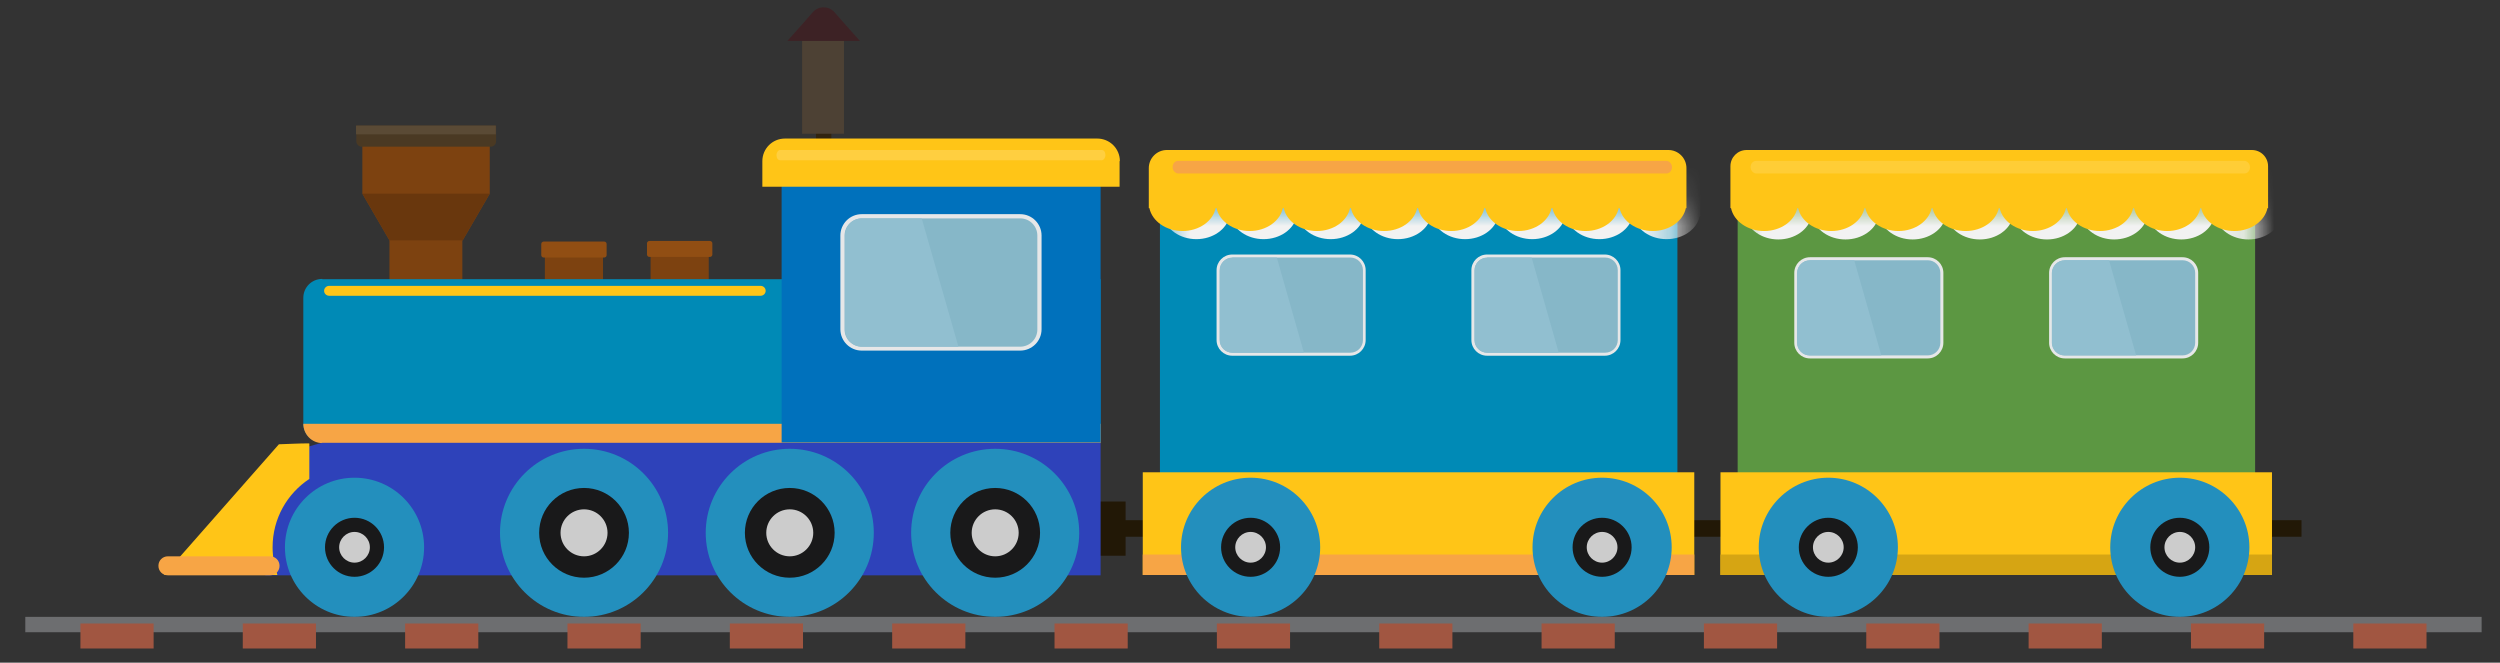 <svg width="83" height="22" viewBox="0 0 83 22" fill="none" xmlns="http://www.w3.org/2000/svg">
<rect x="0" y="0" width="83" height="22" fill="#333333" stroke="none"/>
<path d="M14.87 6.74H13.41C13.145 6.74 12.93 6.955 12.93 7.22V10.11C12.93 10.375 13.145 10.59 13.41 10.59H14.87C15.135 10.59 15.35 10.375 15.35 10.11V7.22C15.35 6.955 15.135 6.74 14.87 6.74Z" fill="#7D4210"/>
<path fill-rule="evenodd" clip-rule="evenodd" d="M12.03 4.48H14.15H16.26V6.43L15.36 7.98H14.15H12.93L12.03 6.43V4.48Z" fill="#7D4210"/>
<path fill-rule="evenodd" clip-rule="evenodd" d="M12.01 4.87H16.29C16.39 4.87 16.47 4.79 16.47 4.69V4.17H11.83V4.69C11.83 4.79 11.91 4.87 12.01 4.87Z" fill="#4A3923"/>
<path fill-rule="evenodd" clip-rule="evenodd" d="M16.26 6.43H12.03L12.93 7.98H15.36L16.26 6.43Z" fill="#69370D"/>
<path d="M16.46 4.17H11.82V4.46H16.46V4.17Z" fill="#5A4A35"/>
<path d="M19.63 8.07H18.48C18.265 8.07 18.09 8.245 18.09 8.46V10.53C18.09 10.745 18.265 10.92 18.48 10.92H19.63C19.845 10.92 20.02 10.745 20.02 10.53V8.46C20.02 8.245 19.845 8.07 19.63 8.07Z" fill="#7D4210"/>
<path d="M20.06 8.02H18.05C18.006 8.02 17.97 8.056 17.97 8.1V8.47C17.97 8.514 18.006 8.55 18.05 8.55H20.06C20.104 8.55 20.14 8.514 20.14 8.47V8.1C20.14 8.056 20.104 8.02 20.06 8.02Z" fill="#914E13"/>
<path d="M23.14 8.05H21.99C21.775 8.05 21.6 8.225 21.6 8.44V10.51C21.6 10.725 21.775 10.9 21.99 10.9H23.14C23.355 10.9 23.53 10.725 23.53 10.51V8.44C23.53 8.225 23.355 8.05 23.14 8.05Z" fill="#7D4210"/>
<path d="M23.57 8H21.56C21.516 8 21.48 8.036 21.48 8.08V8.45C21.48 8.494 21.516 8.53 21.56 8.53H23.57C23.614 8.53 23.65 8.494 23.65 8.45V8.08C23.65 8.036 23.614 8 23.57 8Z" fill="#914E13"/>
<path fill-rule="evenodd" clip-rule="evenodd" d="M10.7 9.27H36.54V14.69H10.7C10.35 14.69 10.07 14.41 10.07 14.06V9.89C10.07 9.54 10.35 9.26 10.7 9.26V9.27Z" fill="#008AB6"/>
<path fill-rule="evenodd" clip-rule="evenodd" d="M36.54 14.07V14.71H10.7C10.35 14.71 10.07 14.42 10.07 14.07H36.54Z" fill="#F7A545"/>
<path d="M37.37 16.65H36.12V18.45H37.37V16.65Z" fill="#221806"/>
<path d="M38.03 17.27H37.04V17.82H38.03V17.27Z" fill="#221806"/>
<path fill-rule="evenodd" clip-rule="evenodd" d="M36.54 14.7C36.54 14.7 36.54 14.72 36.54 14.73V19.1H8.81V15.45C9.43 15.09 10.09 14.85 10.7 14.7H36.54Z" fill="#2E42BA"/>
<path d="M27.6 2.81H27.09V8.46H27.6V2.81Z" fill="#312410"/>
<path d="M28.02 1.01H26.63V4.44H28.02V1.01Z" fill="#4D4134"/>
<path fill-rule="evenodd" clip-rule="evenodd" d="M26.99 0.4C27.18 0.19 27.51 0.19 27.7 0.4L28.06 0.81L28.55 1.36H26.14L26.63 0.81L26.99 0.4Z" fill="#3D2225"/>
<path d="M36.54 6.16H25.95V14.69H36.54V6.16Z" fill="#0071BC"/>
<path fill-rule="evenodd" clip-rule="evenodd" d="M37.17 5.35V6.2H25.31V5.35C25.31 4.94 25.64 4.6 26.06 4.6H36.43C36.84 4.6 37.18 4.93 37.18 5.35H37.17Z" fill="#FFC517"/>
<path d="M33.87 7.11H28.61C28.218 7.11 27.9 7.428 27.9 7.82V10.93C27.9 11.322 28.218 11.64 28.61 11.64H33.87C34.262 11.64 34.58 11.322 34.58 10.93V7.82C34.58 7.428 34.262 7.11 33.87 7.11Z" fill="#E6E7E8"/>
<path d="M33.87 7.25H28.61C28.295 7.25 28.04 7.505 28.04 7.82V10.94C28.04 11.255 28.295 11.51 28.61 11.51H33.87C34.185 11.51 34.44 11.255 34.44 10.94V7.82C34.44 7.505 34.185 7.25 33.87 7.25Z" fill="#86B7C8"/>
<path fill-rule="evenodd" clip-rule="evenodd" d="M28.61 7.25H30.6L31.82 11.51H28.62C28.31 11.51 28.05 11.25 28.05 10.94V7.82C28.05 7.51 28.31 7.25 28.62 7.25H28.61Z" fill="#91BFD0"/>
<path d="M11.77 20.48C13.046 20.48 14.08 19.446 14.08 18.17C14.08 16.894 13.046 15.86 11.77 15.86C10.494 15.86 9.46 16.894 9.46 18.17C9.46 19.446 10.494 20.48 11.77 20.48Z" fill="#238FBD"/>
<path fill-rule="evenodd" clip-rule="evenodd" d="M11.77 19.15C12.31 19.15 12.75 18.71 12.75 18.17C12.75 17.63 12.31 17.19 11.77 17.19C11.23 17.19 10.79 17.63 10.79 18.17C10.79 18.71 11.23 19.15 11.77 19.15Z" fill="#19191A"/>
<path fill-rule="evenodd" clip-rule="evenodd" d="M11.77 18.68C12.05 18.68 12.28 18.45 12.28 18.17C12.28 17.89 12.05 17.66 11.77 17.66C11.49 17.66 11.26 17.89 11.26 18.17C11.26 18.45 11.49 18.68 11.77 18.68Z" fill="#CCCCCC"/>
<path fill-rule="evenodd" clip-rule="evenodd" d="M19.39 20.48C20.93 20.48 22.18 19.23 22.18 17.69C22.18 16.15 20.93 14.9 19.39 14.9C17.85 14.9 16.6 16.15 16.6 17.69C16.6 19.23 17.85 20.48 19.39 20.48Z" fill="#238FBD"/>
<path d="M19.39 19.18C20.213 19.18 20.88 18.513 20.88 17.69C20.88 16.867 20.213 16.2 19.39 16.2C18.567 16.2 17.9 16.867 17.9 17.69C17.9 18.513 18.567 19.18 19.39 19.18Z" fill="#19191A"/>
<path fill-rule="evenodd" clip-rule="evenodd" d="M19.39 18.47C19.82 18.47 20.17 18.12 20.17 17.69C20.17 17.26 19.82 16.91 19.39 16.91C18.96 16.91 18.61 17.26 18.61 17.69C18.61 18.12 18.96 18.47 19.39 18.47Z" fill="#CCCCCC"/>
<path d="M26.22 20.48C27.761 20.48 29.01 19.231 29.01 17.69C29.01 16.149 27.761 14.9 26.22 14.9C24.679 14.9 23.43 16.149 23.43 17.69C23.43 19.231 24.679 20.48 26.22 20.48Z" fill="#238FBD"/>
<path d="M26.22 19.18C27.043 19.18 27.71 18.513 27.71 17.69C27.71 16.867 27.043 16.2 26.22 16.2C25.397 16.2 24.73 16.867 24.73 17.69C24.73 18.513 25.397 19.18 26.22 19.18Z" fill="#19191A"/>
<path fill-rule="evenodd" clip-rule="evenodd" d="M26.22 18.47C26.65 18.47 27 18.12 27 17.69C27 17.26 26.65 16.91 26.22 16.91C25.79 16.91 25.44 17.26 25.44 17.69C25.44 18.12 25.79 18.47 26.22 18.47Z" fill="#CCCCCC"/>
<path d="M33.04 20.48C34.581 20.48 35.83 19.231 35.83 17.69C35.83 16.149 34.581 14.9 33.04 14.9C31.499 14.9 30.25 16.149 30.25 17.69C30.25 19.231 31.499 20.48 33.04 20.48Z" fill="#238FBD"/>
<path d="M33.04 19.18C33.863 19.18 34.53 18.513 34.53 17.69C34.53 16.867 33.863 16.2 33.04 16.2C32.217 16.2 31.55 16.867 31.55 17.69C31.55 18.513 32.217 19.18 33.04 19.18Z" fill="#19191A"/>
<path fill-rule="evenodd" clip-rule="evenodd" d="M33.04 18.47C33.47 18.47 33.82 18.12 33.82 17.69C33.82 17.26 33.47 16.91 33.04 16.91C32.61 16.91 32.26 17.26 32.26 17.69C32.26 18.12 32.61 18.47 33.04 18.47Z" fill="#CCCCCC"/>
<path d="M55.69 6.75H38.51V17.03H55.69V6.75Z" fill="#008AB6"/>
<path d="M57.21 17.27H56.22V17.82H57.21V17.27Z" fill="#221806"/>
<path d="M74.87 6.75H57.69V17.03H74.87V6.75Z" fill="#5C9742"/>
<mask id="mask0_30_225" style="mask-type:luminance" maskUnits="userSpaceOnUse" x="57" y="6" width="18" height="12">
<path d="M74.87 6.75H57.69V17.03H74.87V6.75Z" fill="white"/>
</mask>
<g mask="url(#mask0_30_225)">
<g style="mix-blend-mode:multiply">
<path fill-rule="evenodd" clip-rule="evenodd" d="M75.23 5.26C75.53 5.26 75.77 5.5 75.77 5.8V7.19H75.75C75.66 7.62 75.2 7.95 74.65 7.95C74.1 7.95 73.64 7.62 73.55 7.19H73.52C73.43 7.62 72.97 7.95 72.42 7.95C71.87 7.95 71.41 7.62 71.32 7.19H71.29C71.2 7.62 70.74 7.95 70.19 7.95C69.64 7.95 69.18 7.62 69.09 7.19H69.06C68.97 7.62 68.51 7.95 67.96 7.95C67.41 7.95 66.95 7.62 66.86 7.19H66.83C66.74 7.62 66.28 7.95 65.73 7.95C65.18 7.95 64.72 7.62 64.63 7.19H64.6C64.51 7.62 64.05 7.95 63.5 7.95C62.95 7.95 62.49 7.62 62.4 7.19H62.37C62.28 7.62 61.82 7.95 61.27 7.95C60.72 7.95 60.26 7.62 60.17 7.19H60.14C60.05 7.62 59.59 7.95 59.04 7.95C58.49 7.95 58.03 7.62 57.94 7.19H57.92V5.8C57.92 5.5 58.16 5.26 58.46 5.26H75.16H75.23Z" fill="#F2F2F2"/>
</g>
</g>
<path d="M76.41 17.27H75.42V17.82H76.41V17.27Z" fill="#221806"/>
<path d="M75.43 15.68H57.12V19.09H75.43V15.68Z" fill="#FFC517"/>
<path d="M75.43 18.41H57.12V19.09H75.43V18.41Z" fill="#D6A513"/>
<path fill-rule="evenodd" clip-rule="evenodd" d="M60.7 20.48C61.97 20.48 63.01 19.44 63.01 18.17C63.01 16.9 61.97 15.86 60.7 15.86C59.43 15.86 58.39 16.9 58.39 18.17C58.39 19.44 59.43 20.48 60.7 20.48Z" fill="#238FBD"/>
<path fill-rule="evenodd" clip-rule="evenodd" d="M60.7 19.15C61.24 19.15 61.68 18.71 61.68 18.17C61.68 17.63 61.24 17.19 60.7 17.19C60.16 17.19 59.72 17.63 59.72 18.17C59.72 18.71 60.16 19.15 60.7 19.15Z" fill="#19191A"/>
<path fill-rule="evenodd" clip-rule="evenodd" d="M60.7 18.68C60.98 18.68 61.21 18.45 61.21 18.17C61.21 17.89 60.98 17.66 60.7 17.66C60.42 17.66 60.19 17.89 60.19 18.17C60.19 18.45 60.42 18.68 60.7 18.68Z" fill="#CCCCCC"/>
<path fill-rule="evenodd" clip-rule="evenodd" d="M72.37 20.48C73.64 20.48 74.68 19.44 74.68 18.17C74.68 16.9 73.64 15.86 72.37 15.86C71.1 15.86 70.06 16.9 70.06 18.17C70.06 19.44 71.1 20.48 72.37 20.48Z" fill="#238FBD"/>
<path fill-rule="evenodd" clip-rule="evenodd" d="M72.37 19.15C72.91 19.15 73.35 18.71 73.35 18.17C73.35 17.63 72.91 17.19 72.37 17.19C71.83 17.19 71.39 17.63 71.39 18.17C71.39 18.71 71.83 19.15 72.37 19.15Z" fill="#19191A"/>
<path fill-rule="evenodd" clip-rule="evenodd" d="M72.37 18.68C72.65 18.68 72.88 18.45 72.88 18.17C72.88 17.89 72.65 17.66 72.37 17.66C72.09 17.66 71.86 17.89 71.86 18.17C71.86 18.45 72.09 18.68 72.37 18.68Z" fill="#CCCCCC"/>
<path d="M56.25 15.68H37.94V19.09H56.25V15.68Z" fill="#FFC517"/>
<path d="M56.25 18.41H37.94V19.09H56.25V18.41Z" fill="#F7A545"/>
<path d="M41.52 20.48C42.796 20.48 43.83 19.446 43.83 18.17C43.83 16.894 42.796 15.86 41.52 15.86C40.244 15.86 39.21 16.894 39.21 18.17C39.21 19.446 40.244 20.48 41.52 20.48Z" fill="#238FBD"/>
<path fill-rule="evenodd" clip-rule="evenodd" d="M41.52 19.15C42.06 19.15 42.5 18.71 42.5 18.17C42.5 17.63 42.06 17.19 41.52 17.19C40.98 17.19 40.54 17.63 40.54 18.17C40.54 18.71 40.98 19.15 41.52 19.15Z" fill="#19191A"/>
<path fill-rule="evenodd" clip-rule="evenodd" d="M41.52 18.68C41.8 18.68 42.03 18.45 42.03 18.17C42.03 17.89 41.8 17.66 41.52 17.66C41.24 17.66 41.01 17.89 41.01 18.17C41.01 18.45 41.24 18.68 41.52 18.68Z" fill="#CCCCCC"/>
<path d="M53.19 20.48C54.466 20.48 55.5 19.446 55.5 18.17C55.5 16.894 54.466 15.86 53.19 15.86C51.914 15.86 50.88 16.894 50.88 18.17C50.88 19.446 51.914 20.48 53.19 20.48Z" fill="#238FBD"/>
<path fill-rule="evenodd" clip-rule="evenodd" d="M53.19 19.15C53.73 19.15 54.17 18.71 54.17 18.17C54.17 17.63 53.73 17.19 53.19 17.19C52.65 17.19 52.21 17.63 52.21 18.17C52.21 18.71 52.65 19.15 53.19 19.15Z" fill="#19191A"/>
<path fill-rule="evenodd" clip-rule="evenodd" d="M53.19 18.68C53.47 18.68 53.7 18.45 53.7 18.17C53.7 17.89 53.47 17.66 53.19 17.66C52.91 17.66 52.68 17.89 52.68 18.17C52.68 18.45 52.91 18.68 53.19 18.68Z" fill="#CCCCCC"/>
<path d="M25.25 9.49H10.93C10.836 9.49 10.76 9.564 10.76 9.655C10.76 9.746 10.836 9.82 10.93 9.82H25.25C25.344 9.82 25.42 9.746 25.42 9.655C25.42 9.564 25.344 9.49 25.25 9.49Z" fill="#FFC517"/>
<path fill-rule="evenodd" clip-rule="evenodd" d="M25.9 4.98H36.58C36.65 4.98 36.7 5.05 36.7 5.15C36.7 5.24 36.64 5.32 36.58 5.32H25.9C25.83 5.32 25.78 5.25 25.78 5.15C25.78 5.06 25.84 4.98 25.9 4.98Z" fill="#FFCF40"/>
<path fill-rule="evenodd" clip-rule="evenodd" d="M10.26 14.72C9.93 14.72 9.59 14.74 9.26 14.75C7.99 16.2 6.71 17.64 5.44 19.09H9.21C9.11 18.8 9.05 18.49 9.05 18.17C9.05 17.22 9.53 16.39 10.27 15.9V14.73L10.26 14.72Z" fill="#FFC517"/>
<mask id="mask1_30_225" style="mask-type:luminance" maskUnits="userSpaceOnUse" x="38" y="6" width="18" height="12">
<path d="M55.69 6.75H38.51V17.03H55.69V6.75Z" fill="white"/>
</mask>
<g mask="url(#mask1_30_225)">
<g style="mix-blend-mode:multiply">
<path fill-rule="evenodd" clip-rule="evenodd" d="M55.85 5.25C56.18 5.25 56.45 5.52 56.45 5.85V7.18H56.43C56.34 7.61 55.88 7.94 55.33 7.94C54.78 7.94 54.32 7.61 54.23 7.18H54.2C54.11 7.61 53.65 7.94 53.1 7.94C52.55 7.94 52.09 7.61 52 7.18H51.97C51.88 7.61 51.42 7.94 50.87 7.94C50.32 7.94 49.86 7.61 49.77 7.18H49.74C49.65 7.61 49.19 7.94 48.64 7.94C48.09 7.94 47.63 7.61 47.54 7.18H47.51C47.42 7.61 46.96 7.94 46.41 7.94C45.86 7.94 45.4 7.61 45.31 7.18H45.28C45.19 7.61 44.73 7.94 44.18 7.94C43.63 7.94 43.17 7.61 43.08 7.18H43.05C42.96 7.61 42.5 7.94 41.95 7.94C41.4 7.94 40.94 7.61 40.85 7.18H40.82C40.73 7.61 40.27 7.94 39.72 7.94C39.17 7.94 38.71 7.61 38.62 7.18H38.6V5.85C38.6 5.52 38.87 5.25 39.2 5.25H55.79H55.85Z" fill="#F2F2F2"/>
</g>
</g>
<path fill-rule="evenodd" clip-rule="evenodd" d="M55.39 4.98C55.72 4.98 55.99 5.25 55.99 5.58V6.91H55.97C55.88 7.34 55.42 7.67 54.87 7.67C54.32 7.67 53.86 7.34 53.77 6.91H53.74C53.65 7.34 53.19 7.67 52.64 7.67C52.09 7.67 51.63 7.34 51.54 6.91H51.51C51.42 7.34 50.96 7.67 50.41 7.67C49.86 7.67 49.4 7.34 49.31 6.91H49.28C49.19 7.34 48.73 7.67 48.18 7.67C47.63 7.67 47.17 7.34 47.08 6.91H47.05C46.96 7.34 46.5 7.67 45.95 7.67C45.4 7.67 44.94 7.34 44.85 6.91H44.82C44.73 7.34 44.27 7.67 43.72 7.67C43.17 7.67 42.71 7.34 42.62 6.91H42.59C42.5 7.34 42.04 7.67 41.49 7.67C40.94 7.67 40.48 7.34 40.39 6.91H40.36C40.27 7.34 39.81 7.67 39.26 7.67C38.71 7.67 38.25 7.34 38.16 6.91H38.14V5.58C38.14 5.25 38.41 4.98 38.74 4.98H55.33H55.39Z" fill="#FFC517"/>
<path fill-rule="evenodd" clip-rule="evenodd" d="M39.12 5.34H55.32C55.42 5.34 55.51 5.44 55.51 5.55C55.51 5.67 55.43 5.76 55.32 5.76H39.12C39.02 5.76 38.93 5.66 38.93 5.55C38.93 5.43 39.01 5.34 39.12 5.34Z" fill="#F7A545"/>
<path fill-rule="evenodd" clip-rule="evenodd" d="M74.76 4.98C75.06 4.98 75.3 5.22 75.3 5.52V6.91H75.28C75.19 7.34 74.73 7.67 74.18 7.67C73.63 7.67 73.17 7.34 73.08 6.91H73.05C72.96 7.34 72.5 7.67 71.95 7.67C71.4 7.67 70.94 7.34 70.85 6.91H70.82C70.73 7.34 70.27 7.67 69.72 7.67C69.17 7.67 68.71 7.34 68.62 6.91H68.59C68.5 7.34 68.04 7.67 67.49 7.67C66.94 7.67 66.48 7.34 66.39 6.91H66.36C66.27 7.34 65.81 7.67 65.26 7.67C64.71 7.67 64.25 7.34 64.16 6.91H64.13C64.04 7.34 63.58 7.67 63.03 7.67C62.48 7.67 62.02 7.34 61.93 6.91H61.9C61.81 7.34 61.35 7.67 60.8 7.67C60.25 7.67 59.79 7.34 59.7 6.91H59.67C59.58 7.34 59.12 7.67 58.57 7.67C58.02 7.67 57.56 7.34 57.47 6.91H57.45V5.52C57.45 5.22 57.69 4.98 57.99 4.98H74.69H74.76Z" fill="#FFC517"/>
<path fill-rule="evenodd" clip-rule="evenodd" d="M58.31 5.34H74.51C74.61 5.34 74.7 5.44 74.7 5.55C74.7 5.67 74.62 5.76 74.51 5.76H58.31C58.21 5.76 58.12 5.66 58.12 5.55C58.12 5.43 58.2 5.34 58.31 5.34Z" fill="#FFCD36"/>
<path d="M44.82 8.45H40.91C40.623 8.45 40.39 8.683 40.39 8.97V11.29C40.39 11.577 40.623 11.81 40.91 11.81H44.82C45.107 11.81 45.34 11.577 45.34 11.29V8.97C45.34 8.683 45.107 8.45 44.82 8.45Z" fill="#E6E7E8"/>
<path d="M44.83 8.55H40.92C40.688 8.55 40.5 8.738 40.5 8.97V11.29C40.5 11.522 40.688 11.71 40.92 11.71H44.83C45.062 11.71 45.25 11.522 45.25 11.29V8.97C45.25 8.738 45.062 8.55 44.83 8.55Z" fill="#86B7C8"/>
<path fill-rule="evenodd" clip-rule="evenodd" d="M40.92 8.55H42.39L43.29 11.71H40.91C40.68 11.71 40.49 11.52 40.49 11.29V8.98C40.49 8.75 40.68 8.56 40.91 8.56L40.92 8.55Z" fill="#91BFD0"/>
<path d="M53.28 8.45H49.37C49.083 8.45 48.85 8.683 48.85 8.97V11.29C48.85 11.577 49.083 11.81 49.37 11.81H53.28C53.567 11.81 53.8 11.577 53.8 11.29V8.97C53.8 8.683 53.567 8.45 53.28 8.45Z" fill="#E6E7E8"/>
<path d="M53.29 8.55H49.38C49.148 8.55 48.96 8.738 48.96 8.97V11.29C48.96 11.522 49.148 11.71 49.38 11.71H53.29C53.522 11.71 53.71 11.522 53.71 11.29V8.97C53.71 8.738 53.522 8.55 53.29 8.55Z" fill="#86B7C8"/>
<path fill-rule="evenodd" clip-rule="evenodd" d="M49.38 8.55H50.85L51.75 11.71H49.37C49.14 11.71 48.95 11.52 48.95 11.29V8.98C48.95 8.75 49.14 8.56 49.37 8.56L49.38 8.55Z" fill="#91BFD0"/>
<path d="M64 8.54H60.09C59.803 8.54 59.57 8.773 59.57 9.06V11.38C59.57 11.667 59.803 11.9 60.09 11.9H64C64.287 11.9 64.52 11.667 64.52 11.38V9.06C64.52 8.773 64.287 8.54 64 8.54Z" fill="#E6E7E8"/>
<path d="M64 8.64H60.09C59.858 8.64 59.67 8.828 59.67 9.06V11.38C59.67 11.612 59.858 11.8 60.09 11.8H64C64.232 11.8 64.42 11.612 64.42 11.38V9.06C64.42 8.828 64.232 8.64 64 8.64Z" fill="#86B7C8"/>
<path fill-rule="evenodd" clip-rule="evenodd" d="M60.09 8.64H61.56L62.46 11.8H60.08C59.85 11.8 59.66 11.61 59.66 11.38V9.07C59.66 8.84 59.85 8.65 60.08 8.65L60.09 8.64Z" fill="#91BFD0"/>
<path d="M72.46 8.54H68.55C68.263 8.54 68.03 8.773 68.03 9.06V11.38C68.03 11.667 68.263 11.9 68.55 11.9H72.46C72.747 11.9 72.98 11.667 72.98 11.38V9.06C72.98 8.773 72.747 8.54 72.46 8.54Z" fill="#E6E7E8"/>
<path d="M72.46 8.64H68.55C68.318 8.64 68.13 8.828 68.13 9.06V11.38C68.13 11.612 68.318 11.8 68.55 11.8H72.46C72.692 11.8 72.88 11.612 72.88 11.38V9.06C72.88 8.828 72.692 8.64 72.46 8.64Z" fill="#86B7C8"/>
<path fill-rule="evenodd" clip-rule="evenodd" d="M68.55 8.64H70.02L70.92 11.8H68.54C68.31 11.8 68.12 11.61 68.12 11.38V9.07C68.12 8.84 68.31 8.65 68.54 8.65L68.55 8.64Z" fill="#91BFD0"/>
<path d="M82.39 20.48H0.84V20.99H82.39V20.48Z" fill="#6D6E70"/>
<path d="M5.1 20.7H2.67V21.53H5.1V20.7Z" fill="#A15641"/>
<path d="M10.49 20.7H8.06V21.53H10.49V20.7Z" fill="#A15641"/>
<path d="M15.88 20.7H13.45V21.53H15.88V20.7Z" fill="#A15641"/>
<path d="M21.27 20.7H18.84V21.53H21.27V20.7Z" fill="#A15641"/>
<path d="M26.66 20.7H24.23V21.53H26.66V20.7Z" fill="#A15641"/>
<path d="M32.05 20.7H29.62V21.53H32.05V20.7Z" fill="#A15641"/>
<path d="M37.44 20.7H35.01V21.53H37.44V20.7Z" fill="#A15641"/>
<path d="M42.83 20.7H40.4V21.53H42.83V20.7Z" fill="#A15641"/>
<path d="M48.22 20.7H45.79V21.53H48.22V20.7Z" fill="#A15641"/>
<path d="M53.61 20.7H51.18V21.53H53.61V20.7Z" fill="#A15641"/>
<path d="M59 20.7H56.57V21.53H59V20.7Z" fill="#A15641"/>
<path d="M64.39 20.7H61.96V21.53H64.39V20.7Z" fill="#A15641"/>
<path d="M69.78 20.7H67.35V21.53H69.78V20.7Z" fill="#A15641"/>
<path d="M75.17 20.7H72.74V21.53H75.17V20.7Z" fill="#A15641"/>
<path d="M80.56 20.7H78.13V21.53H80.56V20.7Z" fill="#A15641"/>
<path d="M8.97 18.47H5.57C5.399 18.47 5.26 18.609 5.26 18.78V18.79C5.26 18.961 5.399 19.1 5.57 19.1H8.97C9.141 19.1 9.28 18.961 9.28 18.79V18.78C9.28 18.609 9.141 18.47 8.97 18.47Z" fill="#F7A545"/>
</svg>
